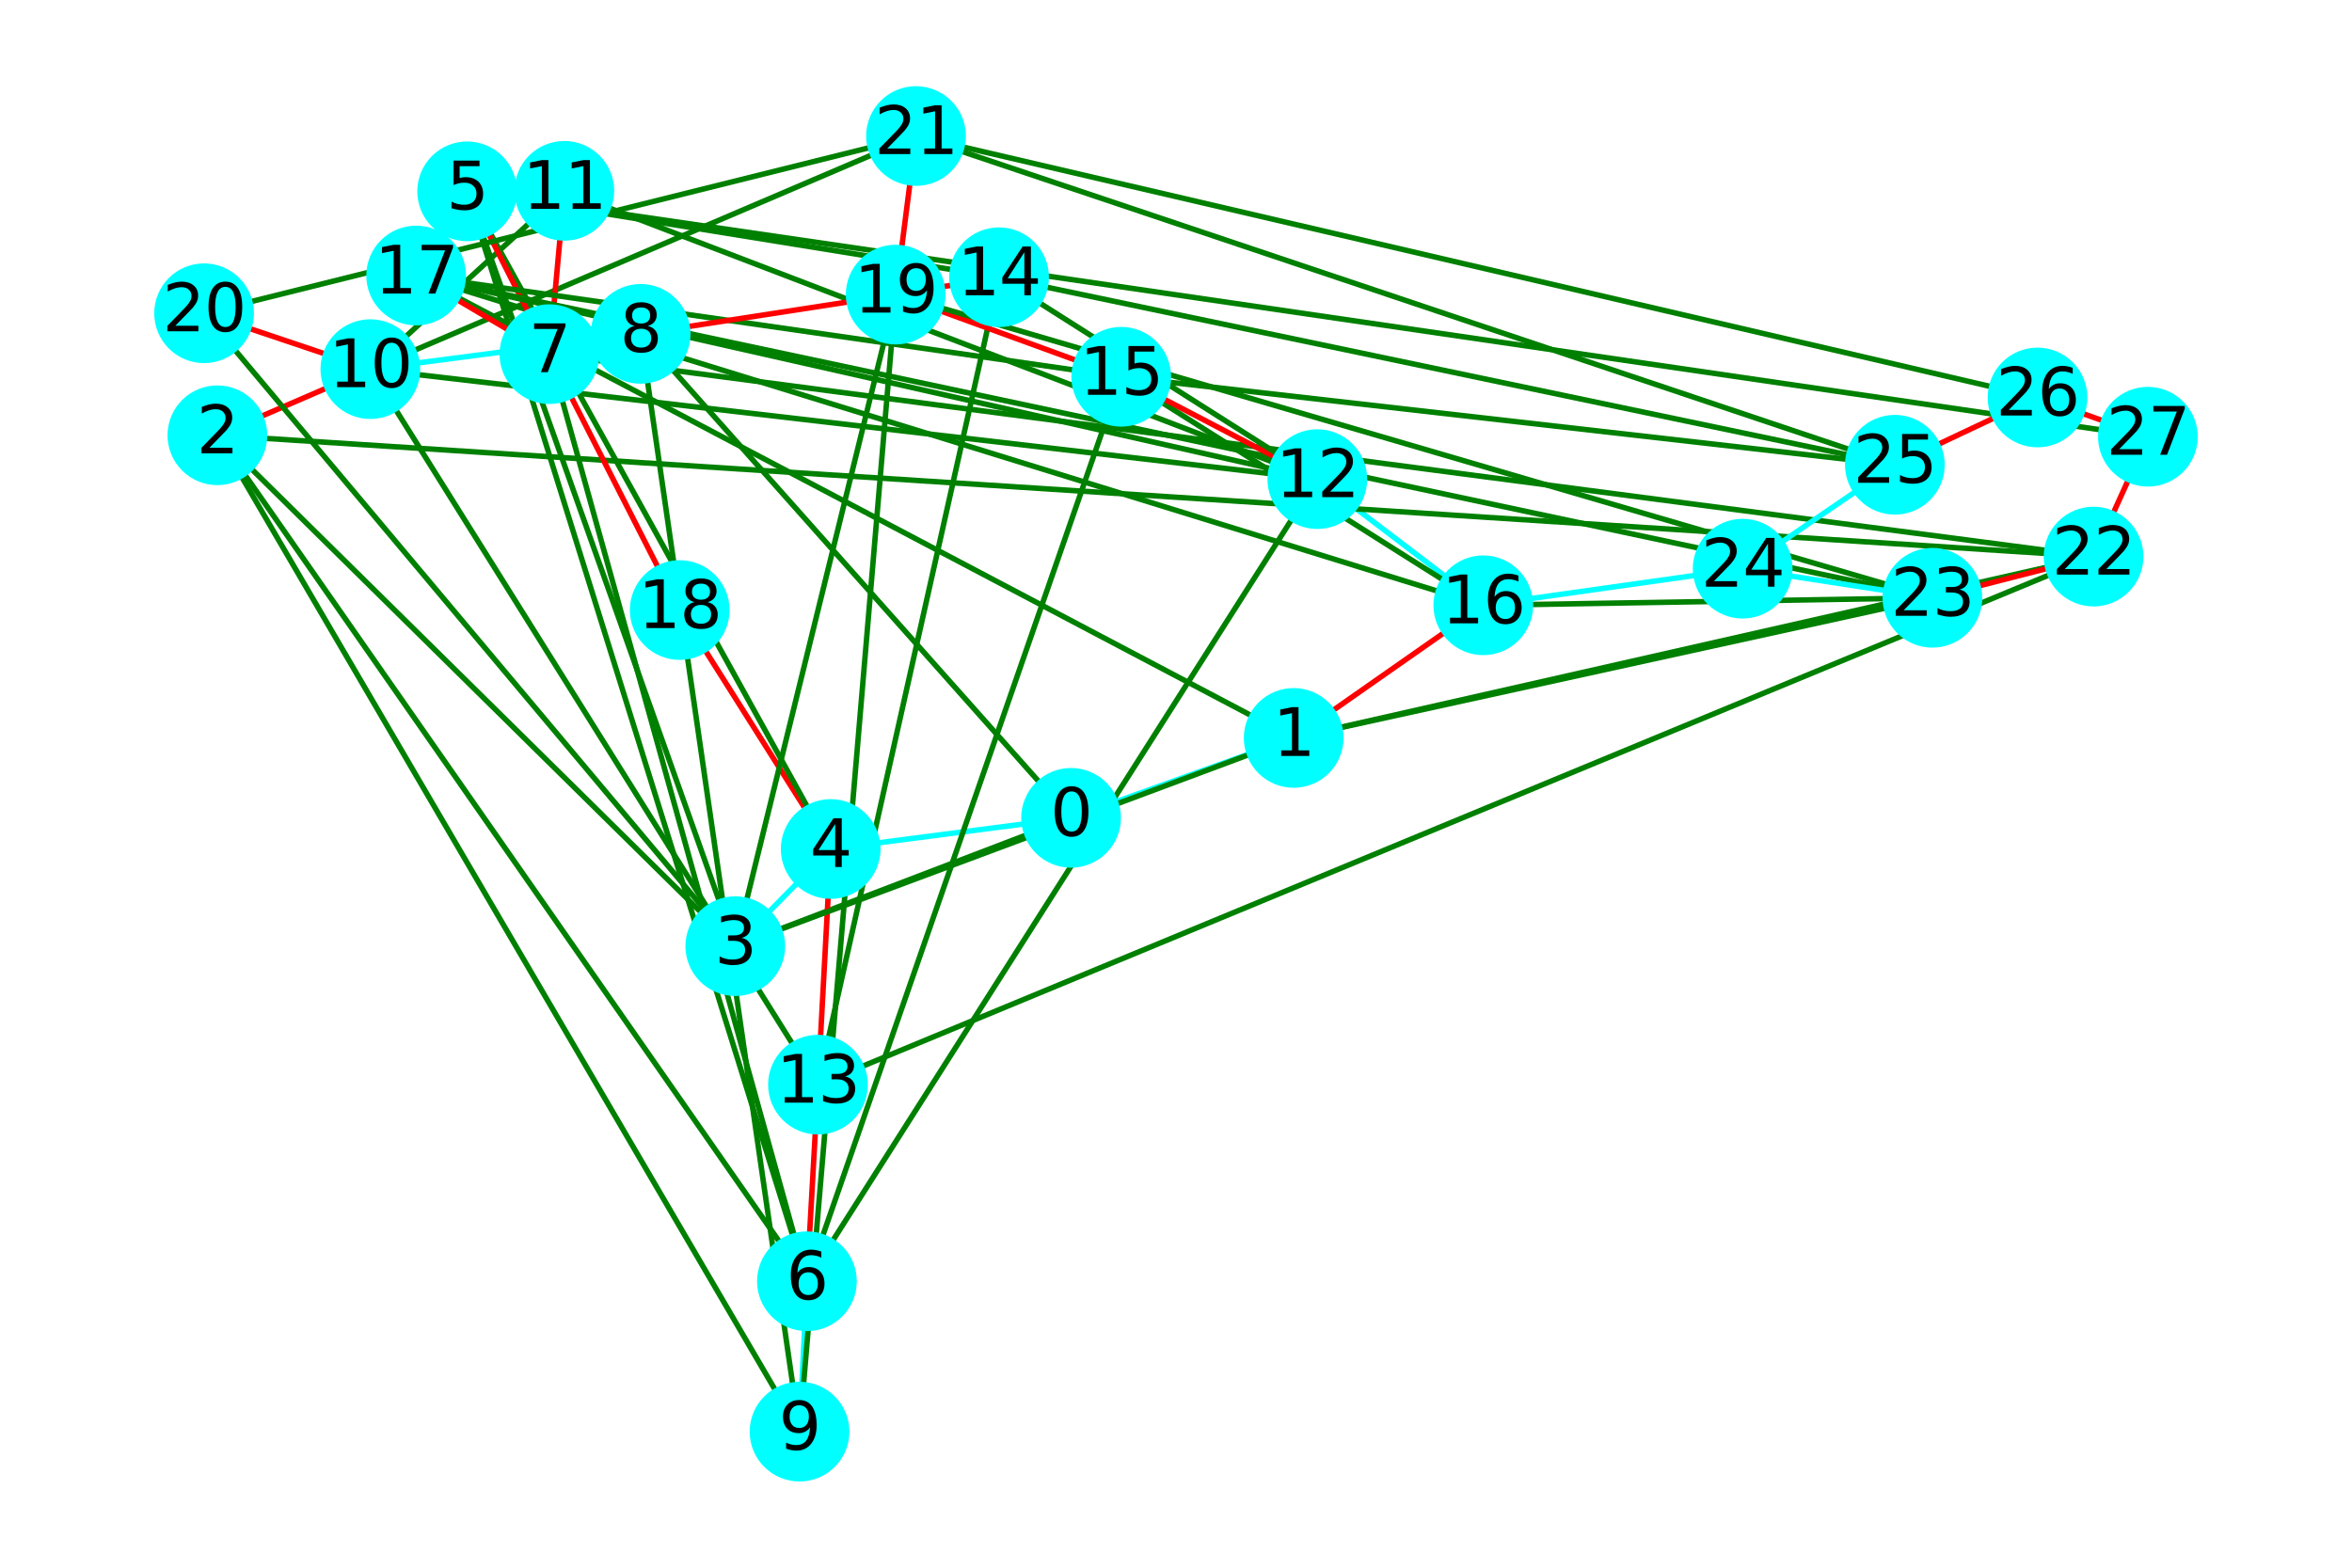 <svg xmlns="http://www.w3.org/2000/svg" xmlns:xlink="http://www.w3.org/1999/xlink" width="576" height="384" version="1.1" viewBox="0 0 432 288"><defs><style type="text/css">*{stroke-linejoin:round;stroke-linecap:butt}</style></defs><g id="figure_1"><g id="patch_1"><path d="M 0 288 L 432 288 L 432 0 L 0 0 z" style="fill:#fff"/></g><g id="axes_1"><g id="LineCollection_1"><path d="M 196.73 150.246 L 152.576 155.969" clip-path="url(#p221cbe8ca2)" style="fill:none;stroke:#0ff"/><path d="M 196.73 150.246 L 237.615 135.562" clip-path="url(#p221cbe8ca2)" style="fill:none;stroke:#0ff"/><path d="M 196.73 150.246 L 135.055 173.817" clip-path="url(#p221cbe8ca2)" style="fill:none;stroke:green"/><path d="M 196.73 150.246 L 117.67 61.334" clip-path="url(#p221cbe8ca2)" style="fill:none;stroke:green"/><path d="M 152.576 155.969 L 135.055 173.817" clip-path="url(#p221cbe8ca2)" style="fill:none;stroke:#0ff"/><path d="M 152.576 155.969 L 124.848 112.071" clip-path="url(#p221cbe8ca2)" style="fill:none;stroke:red"/><path d="M 152.576 155.969 L 150.241 199.262" clip-path="url(#p221cbe8ca2)" style="fill:none;stroke:red"/><path d="M 152.576 155.969 L 85.805 35.151" clip-path="url(#p221cbe8ca2)" style="fill:none;stroke:green"/><path d="M 237.615 135.562 L 272.441 111.196" clip-path="url(#p221cbe8ca2)" style="fill:none;stroke:red"/><path d="M 237.615 135.562 L 135.055 173.817" clip-path="url(#p221cbe8ca2)" style="fill:none;stroke:green"/><path d="M 237.615 135.562 L 76.44 50.616" clip-path="url(#p221cbe8ca2)" style="fill:none;stroke:green"/><path d="M 237.615 135.562 L 354.931 109.819" clip-path="url(#p221cbe8ca2)" style="fill:none;stroke:green"/><path d="M 237.615 135.562 L 384.533 102.247" clip-path="url(#p221cbe8ca2)" style="fill:none;stroke:green"/><path d="M 272.441 111.196 L 241.96 88.021" clip-path="url(#p221cbe8ca2)" style="fill:none;stroke:#0ff"/><path d="M 272.441 111.196 L 320.083 104.472" clip-path="url(#p221cbe8ca2)" style="fill:none;stroke:#0ff"/><path d="M 272.441 111.196 L 76.44 50.616" clip-path="url(#p221cbe8ca2)" style="fill:none;stroke:green"/><path d="M 272.441 111.196 L 354.931 109.819" clip-path="url(#p221cbe8ca2)" style="fill:none;stroke:green"/><path d="M 272.441 111.196 L 205.941 69.217" clip-path="url(#p221cbe8ca2)" style="fill:none;stroke:green"/><path d="M 39.929 79.964 L 68.026 67.814" clip-path="url(#p221cbe8ca2)" style="fill:none;stroke:red"/><path d="M 39.929 79.964 L 384.533 102.247" clip-path="url(#p221cbe8ca2)" style="fill:none;stroke:green"/><path d="M 39.929 79.964 L 146.855 263.008" clip-path="url(#p221cbe8ca2)" style="fill:none;stroke:green"/><path d="M 39.929 79.964 L 148.211 235.381" clip-path="url(#p221cbe8ca2)" style="fill:none;stroke:green"/><path d="M 39.929 79.964 L 135.055 173.817" clip-path="url(#p221cbe8ca2)" style="fill:none;stroke:green"/><path d="M 68.026 67.814 L 117.67 61.334" clip-path="url(#p221cbe8ca2)" style="fill:none;stroke:#0ff"/><path d="M 68.026 67.814 L 37.488 57.549" clip-path="url(#p221cbe8ca2)" style="fill:none;stroke:red"/><path d="M 68.026 67.814 L 103.655 35.06" clip-path="url(#p221cbe8ca2)" style="fill:none;stroke:green"/><path d="M 68.026 67.814 L 168.246 24.992" clip-path="url(#p221cbe8ca2)" style="fill:none;stroke:green"/><path d="M 68.026 67.814 L 241.96 88.021" clip-path="url(#p221cbe8ca2)" style="fill:none;stroke:green"/><path d="M 68.026 67.814 L 150.241 199.262" clip-path="url(#p221cbe8ca2)" style="fill:none;stroke:green"/><path d="M 135.055 173.817 L 37.488 57.549" clip-path="url(#p221cbe8ca2)" style="fill:none;stroke:green"/><path d="M 135.055 173.817 L 164.513 54.119" clip-path="url(#p221cbe8ca2)" style="fill:none;stroke:green"/><path d="M 135.055 173.817 L 85.805 35.151" clip-path="url(#p221cbe8ca2)" style="fill:none;stroke:green"/><path d="M 150.241 199.262 L 148.211 235.381" clip-path="url(#p221cbe8ca2)" style="fill:none;stroke:red"/><path d="M 150.241 199.262 L 384.533 102.247" clip-path="url(#p221cbe8ca2)" style="fill:none;stroke:green"/><path d="M 150.241 199.262 L 183.501 50.931" clip-path="url(#p221cbe8ca2)" style="fill:none;stroke:green"/><path d="M 124.848 112.071 L 100.916 65.06" clip-path="url(#p221cbe8ca2)" style="fill:none;stroke:red"/><path d="M 85.805 35.151 L 100.916 65.06" clip-path="url(#p221cbe8ca2)" style="fill:none;stroke:red"/><path d="M 85.805 35.151 L 148.211 235.381" clip-path="url(#p221cbe8ca2)" style="fill:none;stroke:green"/><path d="M 85.805 35.151 L 183.501 50.931" clip-path="url(#p221cbe8ca2)" style="fill:none;stroke:green"/><path d="M 85.805 35.151 L 394.512 80.231" clip-path="url(#p221cbe8ca2)" style="fill:none;stroke:green"/><path d="M 100.916 65.06 L 103.655 35.06" clip-path="url(#p221cbe8ca2)" style="fill:none;stroke:red"/><path d="M 100.916 65.06 L 76.44 50.616" clip-path="url(#p221cbe8ca2)" style="fill:none;stroke:red"/><path d="M 100.916 65.06 L 148.211 235.381" clip-path="url(#p221cbe8ca2)" style="fill:none;stroke:green"/><path d="M 100.916 65.06 L 384.533 102.247" clip-path="url(#p221cbe8ca2)" style="fill:none;stroke:green"/><path d="M 148.211 235.381 L 146.855 263.008" clip-path="url(#p221cbe8ca2)" style="fill:none;stroke:#0ff"/><path d="M 148.211 235.381 L 205.941 69.217" clip-path="url(#p221cbe8ca2)" style="fill:none;stroke:green"/><path d="M 148.211 235.381 L 241.96 88.021" clip-path="url(#p221cbe8ca2)" style="fill:none;stroke:green"/><path d="M 146.855 263.008 L 117.67 61.334" clip-path="url(#p221cbe8ca2)" style="fill:none;stroke:green"/><path d="M 146.855 263.008 L 164.513 54.119" clip-path="url(#p221cbe8ca2)" style="fill:none;stroke:green"/><path d="M 103.655 35.06 L 241.96 88.021" clip-path="url(#p221cbe8ca2)" style="fill:none;stroke:green"/><path d="M 76.44 50.616 L 241.96 88.021" clip-path="url(#p221cbe8ca2)" style="fill:none;stroke:green"/><path d="M 76.44 50.616 L 354.931 109.819" clip-path="url(#p221cbe8ca2)" style="fill:none;stroke:green"/><path d="M 76.44 50.616 L 205.941 69.217" clip-path="url(#p221cbe8ca2)" style="fill:none;stroke:green"/><path d="M 117.67 61.334 L 164.513 54.119" clip-path="url(#p221cbe8ca2)" style="fill:none;stroke:red"/><path d="M 164.513 54.119 L 205.941 69.217" clip-path="url(#p221cbe8ca2)" style="fill:none;stroke:red"/><path d="M 164.513 54.119 L 183.501 50.931" clip-path="url(#p221cbe8ca2)" style="fill:none;stroke:red"/><path d="M 164.513 54.119 L 168.246 24.992" clip-path="url(#p221cbe8ca2)" style="fill:none;stroke:red"/><path d="M 164.513 54.119 L 354.931 109.819" clip-path="url(#p221cbe8ca2)" style="fill:none;stroke:green"/><path d="M 37.488 57.549 L 168.246 24.992" clip-path="url(#p221cbe8ca2)" style="fill:none;stroke:green"/><path d="M 241.96 88.021 L 205.941 69.217" clip-path="url(#p221cbe8ca2)" style="fill:none;stroke:red"/><path d="M 241.96 88.021 L 183.501 50.931" clip-path="url(#p221cbe8ca2)" style="fill:none;stroke:green"/><path d="M 205.941 69.217 L 348.036 85.38" clip-path="url(#p221cbe8ca2)" style="fill:none;stroke:green"/><path d="M 183.501 50.931 L 348.036 85.38" clip-path="url(#p221cbe8ca2)" style="fill:none;stroke:green"/><path d="M 320.083 104.472 L 354.931 109.819" clip-path="url(#p221cbe8ca2)" style="fill:none;stroke:#0ff"/><path d="M 320.083 104.472 L 348.036 85.38" clip-path="url(#p221cbe8ca2)" style="fill:none;stroke:#0ff"/><path d="M 168.246 24.992 L 374.238 73.019" clip-path="url(#p221cbe8ca2)" style="fill:none;stroke:green"/><path d="M 168.246 24.992 L 348.036 85.38" clip-path="url(#p221cbe8ca2)" style="fill:none;stroke:green"/><path d="M 384.533 102.247 L 354.931 109.819" clip-path="url(#p221cbe8ca2)" style="fill:none;stroke:red"/><path d="M 384.533 102.247 L 394.512 80.231" clip-path="url(#p221cbe8ca2)" style="fill:none;stroke:red"/><path d="M 394.512 80.231 L 374.238 73.019" clip-path="url(#p221cbe8ca2)" style="fill:none;stroke:red"/><path d="M 348.036 85.38 L 374.238 73.019" clip-path="url(#p221cbe8ca2)" style="fill:none;stroke:red"/></g><g id="PathCollection_1"><defs><path id="C0_0_5d766c2743" d="M 0 8.66 C 2.297 8.66 4.5 7.748 6.124 6.124 C 7.748 4.5 8.66 2.297 8.66 -0 C 8.66 -2.297 7.748 -4.5 6.124 -6.124 C 4.5 -7.748 2.297 -8.66 0 -8.66 C -2.297 -8.66 -4.5 -7.748 -6.124 -6.124 C -7.748 -4.5 -8.66 -2.297 -8.66 0 C -8.66 2.297 -7.748 4.5 -6.124 6.124 C -4.5 7.748 -2.297 8.66 0 8.66 z"/></defs><g clip-path="url(#p221cbe8ca2)"><use x="196.73" y="150.246" xlink:href="#C0_0_5d766c2743" style="fill:#0ff;stroke:#0ff"/></g><g clip-path="url(#p221cbe8ca2)"><use x="152.576" y="155.969" xlink:href="#C0_0_5d766c2743" style="fill:#0ff;stroke:#0ff"/></g><g clip-path="url(#p221cbe8ca2)"><use x="237.615" y="135.562" xlink:href="#C0_0_5d766c2743" style="fill:#0ff;stroke:#0ff"/></g><g clip-path="url(#p221cbe8ca2)"><use x="272.441" y="111.196" xlink:href="#C0_0_5d766c2743" style="fill:#0ff;stroke:#0ff"/></g><g clip-path="url(#p221cbe8ca2)"><use x="39.929" y="79.964" xlink:href="#C0_0_5d766c2743" style="fill:#0ff;stroke:#0ff"/></g><g clip-path="url(#p221cbe8ca2)"><use x="68.026" y="67.814" xlink:href="#C0_0_5d766c2743" style="fill:#0ff;stroke:#0ff"/></g><g clip-path="url(#p221cbe8ca2)"><use x="135.055" y="173.817" xlink:href="#C0_0_5d766c2743" style="fill:#0ff;stroke:#0ff"/></g><g clip-path="url(#p221cbe8ca2)"><use x="150.241" y="199.262" xlink:href="#C0_0_5d766c2743" style="fill:#0ff;stroke:#0ff"/></g><g clip-path="url(#p221cbe8ca2)"><use x="124.848" y="112.071" xlink:href="#C0_0_5d766c2743" style="fill:#0ff;stroke:#0ff"/></g><g clip-path="url(#p221cbe8ca2)"><use x="85.805" y="35.151" xlink:href="#C0_0_5d766c2743" style="fill:#0ff;stroke:#0ff"/></g><g clip-path="url(#p221cbe8ca2)"><use x="100.916" y="65.06" xlink:href="#C0_0_5d766c2743" style="fill:#0ff;stroke:#0ff"/></g><g clip-path="url(#p221cbe8ca2)"><use x="148.211" y="235.381" xlink:href="#C0_0_5d766c2743" style="fill:#0ff;stroke:#0ff"/></g><g clip-path="url(#p221cbe8ca2)"><use x="146.855" y="263.008" xlink:href="#C0_0_5d766c2743" style="fill:#0ff;stroke:#0ff"/></g><g clip-path="url(#p221cbe8ca2)"><use x="103.655" y="35.06" xlink:href="#C0_0_5d766c2743" style="fill:#0ff;stroke:#0ff"/></g><g clip-path="url(#p221cbe8ca2)"><use x="76.44" y="50.616" xlink:href="#C0_0_5d766c2743" style="fill:#0ff;stroke:#0ff"/></g><g clip-path="url(#p221cbe8ca2)"><use x="117.67" y="61.334" xlink:href="#C0_0_5d766c2743" style="fill:#0ff;stroke:#0ff"/></g><g clip-path="url(#p221cbe8ca2)"><use x="164.513" y="54.119" xlink:href="#C0_0_5d766c2743" style="fill:#0ff;stroke:#0ff"/></g><g clip-path="url(#p221cbe8ca2)"><use x="37.488" y="57.549" xlink:href="#C0_0_5d766c2743" style="fill:#0ff;stroke:#0ff"/></g><g clip-path="url(#p221cbe8ca2)"><use x="241.96" y="88.021" xlink:href="#C0_0_5d766c2743" style="fill:#0ff;stroke:#0ff"/></g><g clip-path="url(#p221cbe8ca2)"><use x="205.941" y="69.217" xlink:href="#C0_0_5d766c2743" style="fill:#0ff;stroke:#0ff"/></g><g clip-path="url(#p221cbe8ca2)"><use x="183.501" y="50.931" xlink:href="#C0_0_5d766c2743" style="fill:#0ff;stroke:#0ff"/></g><g clip-path="url(#p221cbe8ca2)"><use x="320.083" y="104.472" xlink:href="#C0_0_5d766c2743" style="fill:#0ff;stroke:#0ff"/></g><g clip-path="url(#p221cbe8ca2)"><use x="168.246" y="24.992" xlink:href="#C0_0_5d766c2743" style="fill:#0ff;stroke:#0ff"/></g><g clip-path="url(#p221cbe8ca2)"><use x="384.533" y="102.247" xlink:href="#C0_0_5d766c2743" style="fill:#0ff;stroke:#0ff"/></g><g clip-path="url(#p221cbe8ca2)"><use x="354.931" y="109.819" xlink:href="#C0_0_5d766c2743" style="fill:#0ff;stroke:#0ff"/></g><g clip-path="url(#p221cbe8ca2)"><use x="394.512" y="80.231" xlink:href="#C0_0_5d766c2743" style="fill:#0ff;stroke:#0ff"/></g><g clip-path="url(#p221cbe8ca2)"><use x="348.036" y="85.38" xlink:href="#C0_0_5d766c2743" style="fill:#0ff;stroke:#0ff"/></g><g clip-path="url(#p221cbe8ca2)"><use x="374.238" y="73.019" xlink:href="#C0_0_5d766c2743" style="fill:#0ff;stroke:#0ff"/></g></g><g id="text_1"><g clip-path="url(#p221cbe8ca2)"><g transform="translate(192.912 153.558)scale(0.12 -0.12)"><defs><path id="DejaVuSans-30" d="M 2034 4250 Q 1547 4250 1301 3770 Q 1056 3291 1056 2328 Q 1056 1369 1301 889 Q 1547 409 2034 409 Q 2525 409 2770 889 Q 3016 1369 3016 2328 Q 3016 3291 2770 3770 Q 2525 4250 2034 4250 z M 2034 4750 Q 2819 4750 3233 4129 Q 3647 3509 3647 2328 Q 3647 1150 3233 529 Q 2819 -91 2034 -91 Q 1250 -91 836 529 Q 422 1150 422 2328 Q 422 3509 836 4129 Q 1250 4750 2034 4750 z" transform="scale(0.016)"/></defs><use xlink:href="#DejaVuSans-30"/></g></g></g><g id="text_2"><g clip-path="url(#p221cbe8ca2)"><g transform="translate(148.758 159.28)scale(0.12 -0.12)"><defs><path id="DejaVuSans-34" d="M 2419 4116 L 825 1625 L 2419 1625 L 2419 4116 z M 2253 4666 L 3047 4666 L 3047 1625 L 3713 1625 L 3713 1100 L 3047 1100 L 3047 0 L 2419 0 L 2419 1100 L 313 1100 L 313 1709 L 2253 4666 z" transform="scale(0.016)"/></defs><use xlink:href="#DejaVuSans-34"/></g></g></g><g id="text_3"><g clip-path="url(#p221cbe8ca2)"><g transform="translate(233.797 138.873)scale(0.12 -0.12)"><defs><path id="DejaVuSans-31" d="M 794 531 L 1825 531 L 1825 4091 L 703 3866 L 703 4441 L 1819 4666 L 2450 4666 L 2450 531 L 3481 531 L 3481 0 L 794 0 L 794 531 z" transform="scale(0.016)"/></defs><use xlink:href="#DejaVuSans-31"/></g></g></g><g id="text_4"><g clip-path="url(#p221cbe8ca2)"><g transform="translate(264.806 114.507)scale(0.12 -0.12)"><defs><path id="DejaVuSans-36" d="M 2113 2584 Q 1688 2584 1439 2293 Q 1191 2003 1191 1497 Q 1191 994 1439 701 Q 1688 409 2113 409 Q 2538 409 2786 701 Q 3034 994 3034 1497 Q 3034 2003 2786 2293 Q 2538 2584 2113 2584 z M 3366 4563 L 3366 3988 Q 3128 4100 2886 4159 Q 2644 4219 2406 4219 Q 1781 4219 1451 3797 Q 1122 3375 1075 2522 Q 1259 2794 1537 2939 Q 1816 3084 2150 3084 Q 2853 3084 3261 2657 Q 3669 2231 3669 1497 Q 3669 778 3244 343 Q 2819 -91 2113 -91 Q 1303 -91 875 529 Q 447 1150 447 2328 Q 447 3434 972 4092 Q 1497 4750 2381 4750 Q 2619 4750 2861 4703 Q 3103 4656 3366 4563 z" transform="scale(0.016)"/></defs><use xlink:href="#DejaVuSans-31"/><use x="63.623" xlink:href="#DejaVuSans-36"/></g></g></g><g id="text_5"><g clip-path="url(#p221cbe8ca2)"><g transform="translate(36.111 83.275)scale(0.12 -0.12)"><defs><path id="DejaVuSans-32" d="M 1228 531 L 3431 531 L 3431 0 L 469 0 L 469 531 Q 828 903 1448 1529 Q 2069 2156 2228 2338 Q 2531 2678 2651 2914 Q 2772 3150 2772 3378 Q 2772 3750 2511 3984 Q 2250 4219 1831 4219 Q 1534 4219 1204 4116 Q 875 4013 500 3803 L 500 4441 Q 881 4594 1212 4672 Q 1544 4750 1819 4750 Q 2544 4750 2975 4387 Q 3406 4025 3406 3419 Q 3406 3131 3298 2873 Q 3191 2616 2906 2266 Q 2828 2175 2409 1742 Q 1991 1309 1228 531 z" transform="scale(0.016)"/></defs><use xlink:href="#DejaVuSans-32"/></g></g></g><g id="text_6"><g clip-path="url(#p221cbe8ca2)"><g transform="translate(60.391 71.126)scale(0.12 -0.12)"><use xlink:href="#DejaVuSans-31"/><use x="63.623" xlink:href="#DejaVuSans-30"/></g></g></g><g id="text_7"><g clip-path="url(#p221cbe8ca2)"><g transform="translate(131.238 177.128)scale(0.12 -0.12)"><defs><path id="DejaVuSans-33" d="M 2597 2516 Q 3050 2419 3304 2112 Q 3559 1806 3559 1356 Q 3559 666 3084 287 Q 2609 -91 1734 -91 Q 1441 -91 1130 -33 Q 819 25 488 141 L 488 750 Q 750 597 1062 519 Q 1375 441 1716 441 Q 2309 441 2620 675 Q 2931 909 2931 1356 Q 2931 1769 2642 2001 Q 2353 2234 1838 2234 L 1294 2234 L 1294 2753 L 1863 2753 Q 2328 2753 2575 2939 Q 2822 3125 2822 3475 Q 2822 3834 2567 4026 Q 2313 4219 1838 4219 Q 1578 4219 1281 4162 Q 984 4106 628 3988 L 628 4550 Q 988 4650 1302 4700 Q 1616 4750 1894 4750 Q 2613 4750 3031 4423 Q 3450 4097 3450 3541 Q 3450 3153 3228 2886 Q 3006 2619 2597 2516 z" transform="scale(0.016)"/></defs><use xlink:href="#DejaVuSans-33"/></g></g></g><g id="text_8"><g clip-path="url(#p221cbe8ca2)"><g transform="translate(142.606 202.573)scale(0.12 -0.12)"><use xlink:href="#DejaVuSans-31"/><use x="63.623" xlink:href="#DejaVuSans-33"/></g></g></g><g id="text_9"><g clip-path="url(#p221cbe8ca2)"><g transform="translate(117.213 115.382)scale(0.12 -0.12)"><defs><path id="DejaVuSans-38" d="M 2034 2216 Q 1584 2216 1326 1975 Q 1069 1734 1069 1313 Q 1069 891 1326 650 Q 1584 409 2034 409 Q 2484 409 2743 651 Q 3003 894 3003 1313 Q 3003 1734 2745 1975 Q 2488 2216 2034 2216 z M 1403 2484 Q 997 2584 770 2862 Q 544 3141 544 3541 Q 544 4100 942 4425 Q 1341 4750 2034 4750 Q 2731 4750 3128 4425 Q 3525 4100 3525 3541 Q 3525 3141 3298 2862 Q 3072 2584 2669 2484 Q 3125 2378 3379 2068 Q 3634 1759 3634 1313 Q 3634 634 3220 271 Q 2806 -91 2034 -91 Q 1263 -91 848 271 Q 434 634 434 1313 Q 434 1759 690 2068 Q 947 2378 1403 2484 z M 1172 3481 Q 1172 3119 1398 2916 Q 1625 2713 2034 2713 Q 2441 2713 2670 2916 Q 2900 3119 2900 3481 Q 2900 3844 2670 4047 Q 2441 4250 2034 4250 Q 1625 4250 1398 4047 Q 1172 3844 1172 3481 z" transform="scale(0.016)"/></defs><use xlink:href="#DejaVuSans-31"/><use x="63.623" xlink:href="#DejaVuSans-38"/></g></g></g><g id="text_10"><g clip-path="url(#p221cbe8ca2)"><g transform="translate(81.988 38.463)scale(0.12 -0.12)"><defs><path id="DejaVuSans-35" d="M 691 4666 L 3169 4666 L 3169 4134 L 1269 4134 L 1269 2991 Q 1406 3038 1543 3061 Q 1681 3084 1819 3084 Q 2600 3084 3056 2656 Q 3513 2228 3513 1497 Q 3513 744 3044 326 Q 2575 -91 1722 -91 Q 1428 -91 1123 -41 Q 819 9 494 109 L 494 744 Q 775 591 1075 516 Q 1375 441 1709 441 Q 2250 441 2565 725 Q 2881 1009 2881 1497 Q 2881 1984 2565 2268 Q 2250 2553 1709 2553 Q 1456 2553 1204 2497 Q 953 2441 691 2322 L 691 4666 z" transform="scale(0.016)"/></defs><use xlink:href="#DejaVuSans-35"/></g></g></g><g id="text_11"><g clip-path="url(#p221cbe8ca2)"><g transform="translate(97.098 68.371)scale(0.12 -0.12)"><defs><path id="DejaVuSans-37" d="M 525 4666 L 3525 4666 L 3525 4397 L 1831 0 L 1172 0 L 2766 4134 L 525 4134 L 525 4666 z" transform="scale(0.016)"/></defs><use xlink:href="#DejaVuSans-37"/></g></g></g><g id="text_12"><g clip-path="url(#p221cbe8ca2)"><g transform="translate(144.394 238.693)scale(0.12 -0.12)"><use xlink:href="#DejaVuSans-36"/></g></g></g><g id="text_13"><g clip-path="url(#p221cbe8ca2)"><g transform="translate(143.038 266.32)scale(0.12 -0.12)"><defs><path id="DejaVuSans-39" d="M 703 97 L 703 672 Q 941 559 1184 500 Q 1428 441 1663 441 Q 2288 441 2617 861 Q 2947 1281 2994 2138 Q 2813 1869 2534 1725 Q 2256 1581 1919 1581 Q 1219 1581 811 2004 Q 403 2428 403 3163 Q 403 3881 828 4315 Q 1253 4750 1959 4750 Q 2769 4750 3195 4129 Q 3622 3509 3622 2328 Q 3622 1225 3098 567 Q 2575 -91 1691 -91 Q 1453 -91 1209 -44 Q 966 3 703 97 z M 1959 2075 Q 2384 2075 2632 2365 Q 2881 2656 2881 3163 Q 2881 3666 2632 3958 Q 2384 4250 1959 4250 Q 1534 4250 1286 3958 Q 1038 3666 1038 3163 Q 1038 2656 1286 2365 Q 1534 2075 1959 2075 z" transform="scale(0.016)"/></defs><use xlink:href="#DejaVuSans-39"/></g></g></g><g id="text_14"><g clip-path="url(#p221cbe8ca2)"><g transform="translate(96.02 38.372)scale(0.12 -0.12)"><use xlink:href="#DejaVuSans-31"/><use x="63.623" xlink:href="#DejaVuSans-31"/></g></g></g><g id="text_15"><g clip-path="url(#p221cbe8ca2)"><g transform="translate(68.805 53.927)scale(0.12 -0.12)"><use xlink:href="#DejaVuSans-31"/><use x="63.623" xlink:href="#DejaVuSans-37"/></g></g></g><g id="text_16"><g clip-path="url(#p221cbe8ca2)"><g transform="translate(113.852 64.645)scale(0.12 -0.12)"><use xlink:href="#DejaVuSans-38"/></g></g></g><g id="text_17"><g clip-path="url(#p221cbe8ca2)"><g transform="translate(156.878 57.43)scale(0.12 -0.12)"><use xlink:href="#DejaVuSans-31"/><use x="63.623" xlink:href="#DejaVuSans-39"/></g></g></g><g id="text_18"><g clip-path="url(#p221cbe8ca2)"><g transform="translate(29.853 60.86)scale(0.12 -0.12)"><use xlink:href="#DejaVuSans-32"/><use x="63.623" xlink:href="#DejaVuSans-30"/></g></g></g><g id="text_19"><g clip-path="url(#p221cbe8ca2)"><g transform="translate(234.325 91.332)scale(0.12 -0.12)"><use xlink:href="#DejaVuSans-31"/><use x="63.623" xlink:href="#DejaVuSans-32"/></g></g></g><g id="text_20"><g clip-path="url(#p221cbe8ca2)"><g transform="translate(198.306 72.528)scale(0.12 -0.12)"><use xlink:href="#DejaVuSans-31"/><use x="63.623" xlink:href="#DejaVuSans-35"/></g></g></g><g id="text_21"><g clip-path="url(#p221cbe8ca2)"><g transform="translate(175.866 54.242)scale(0.12 -0.12)"><use xlink:href="#DejaVuSans-31"/><use x="63.623" xlink:href="#DejaVuSans-34"/></g></g></g><g id="text_22"><g clip-path="url(#p221cbe8ca2)"><g transform="translate(312.448 107.783)scale(0.12 -0.12)"><use xlink:href="#DejaVuSans-32"/><use x="63.623" xlink:href="#DejaVuSans-34"/></g></g></g><g id="text_23"><g clip-path="url(#p221cbe8ca2)"><g transform="translate(160.611 28.303)scale(0.12 -0.12)"><use xlink:href="#DejaVuSans-32"/><use x="63.623" xlink:href="#DejaVuSans-31"/></g></g></g><g id="text_24"><g clip-path="url(#p221cbe8ca2)"><g transform="translate(376.898 105.558)scale(0.12 -0.12)"><use xlink:href="#DejaVuSans-32"/><use x="63.623" xlink:href="#DejaVuSans-32"/></g></g></g><g id="text_25"><g clip-path="url(#p221cbe8ca2)"><g transform="translate(347.296 113.13)scale(0.12 -0.12)"><use xlink:href="#DejaVuSans-32"/><use x="63.623" xlink:href="#DejaVuSans-33"/></g></g></g><g id="text_26"><g clip-path="url(#p221cbe8ca2)"><g transform="translate(386.877 83.543)scale(0.12 -0.12)"><use xlink:href="#DejaVuSans-32"/><use x="63.623" xlink:href="#DejaVuSans-37"/></g></g></g><g id="text_27"><g clip-path="url(#p221cbe8ca2)"><g transform="translate(340.401 88.691)scale(0.12 -0.12)"><use xlink:href="#DejaVuSans-32"/><use x="63.623" xlink:href="#DejaVuSans-35"/></g></g></g><g id="text_28"><g clip-path="url(#p221cbe8ca2)"><g transform="translate(366.603 76.33)scale(0.12 -0.12)"><use xlink:href="#DejaVuSans-32"/><use x="63.623" xlink:href="#DejaVuSans-36"/></g></g></g></g></g><defs><clipPath id="p221cbe8ca2"><rect width="432" height="288" x="0" y="0"/></clipPath></defs></svg>